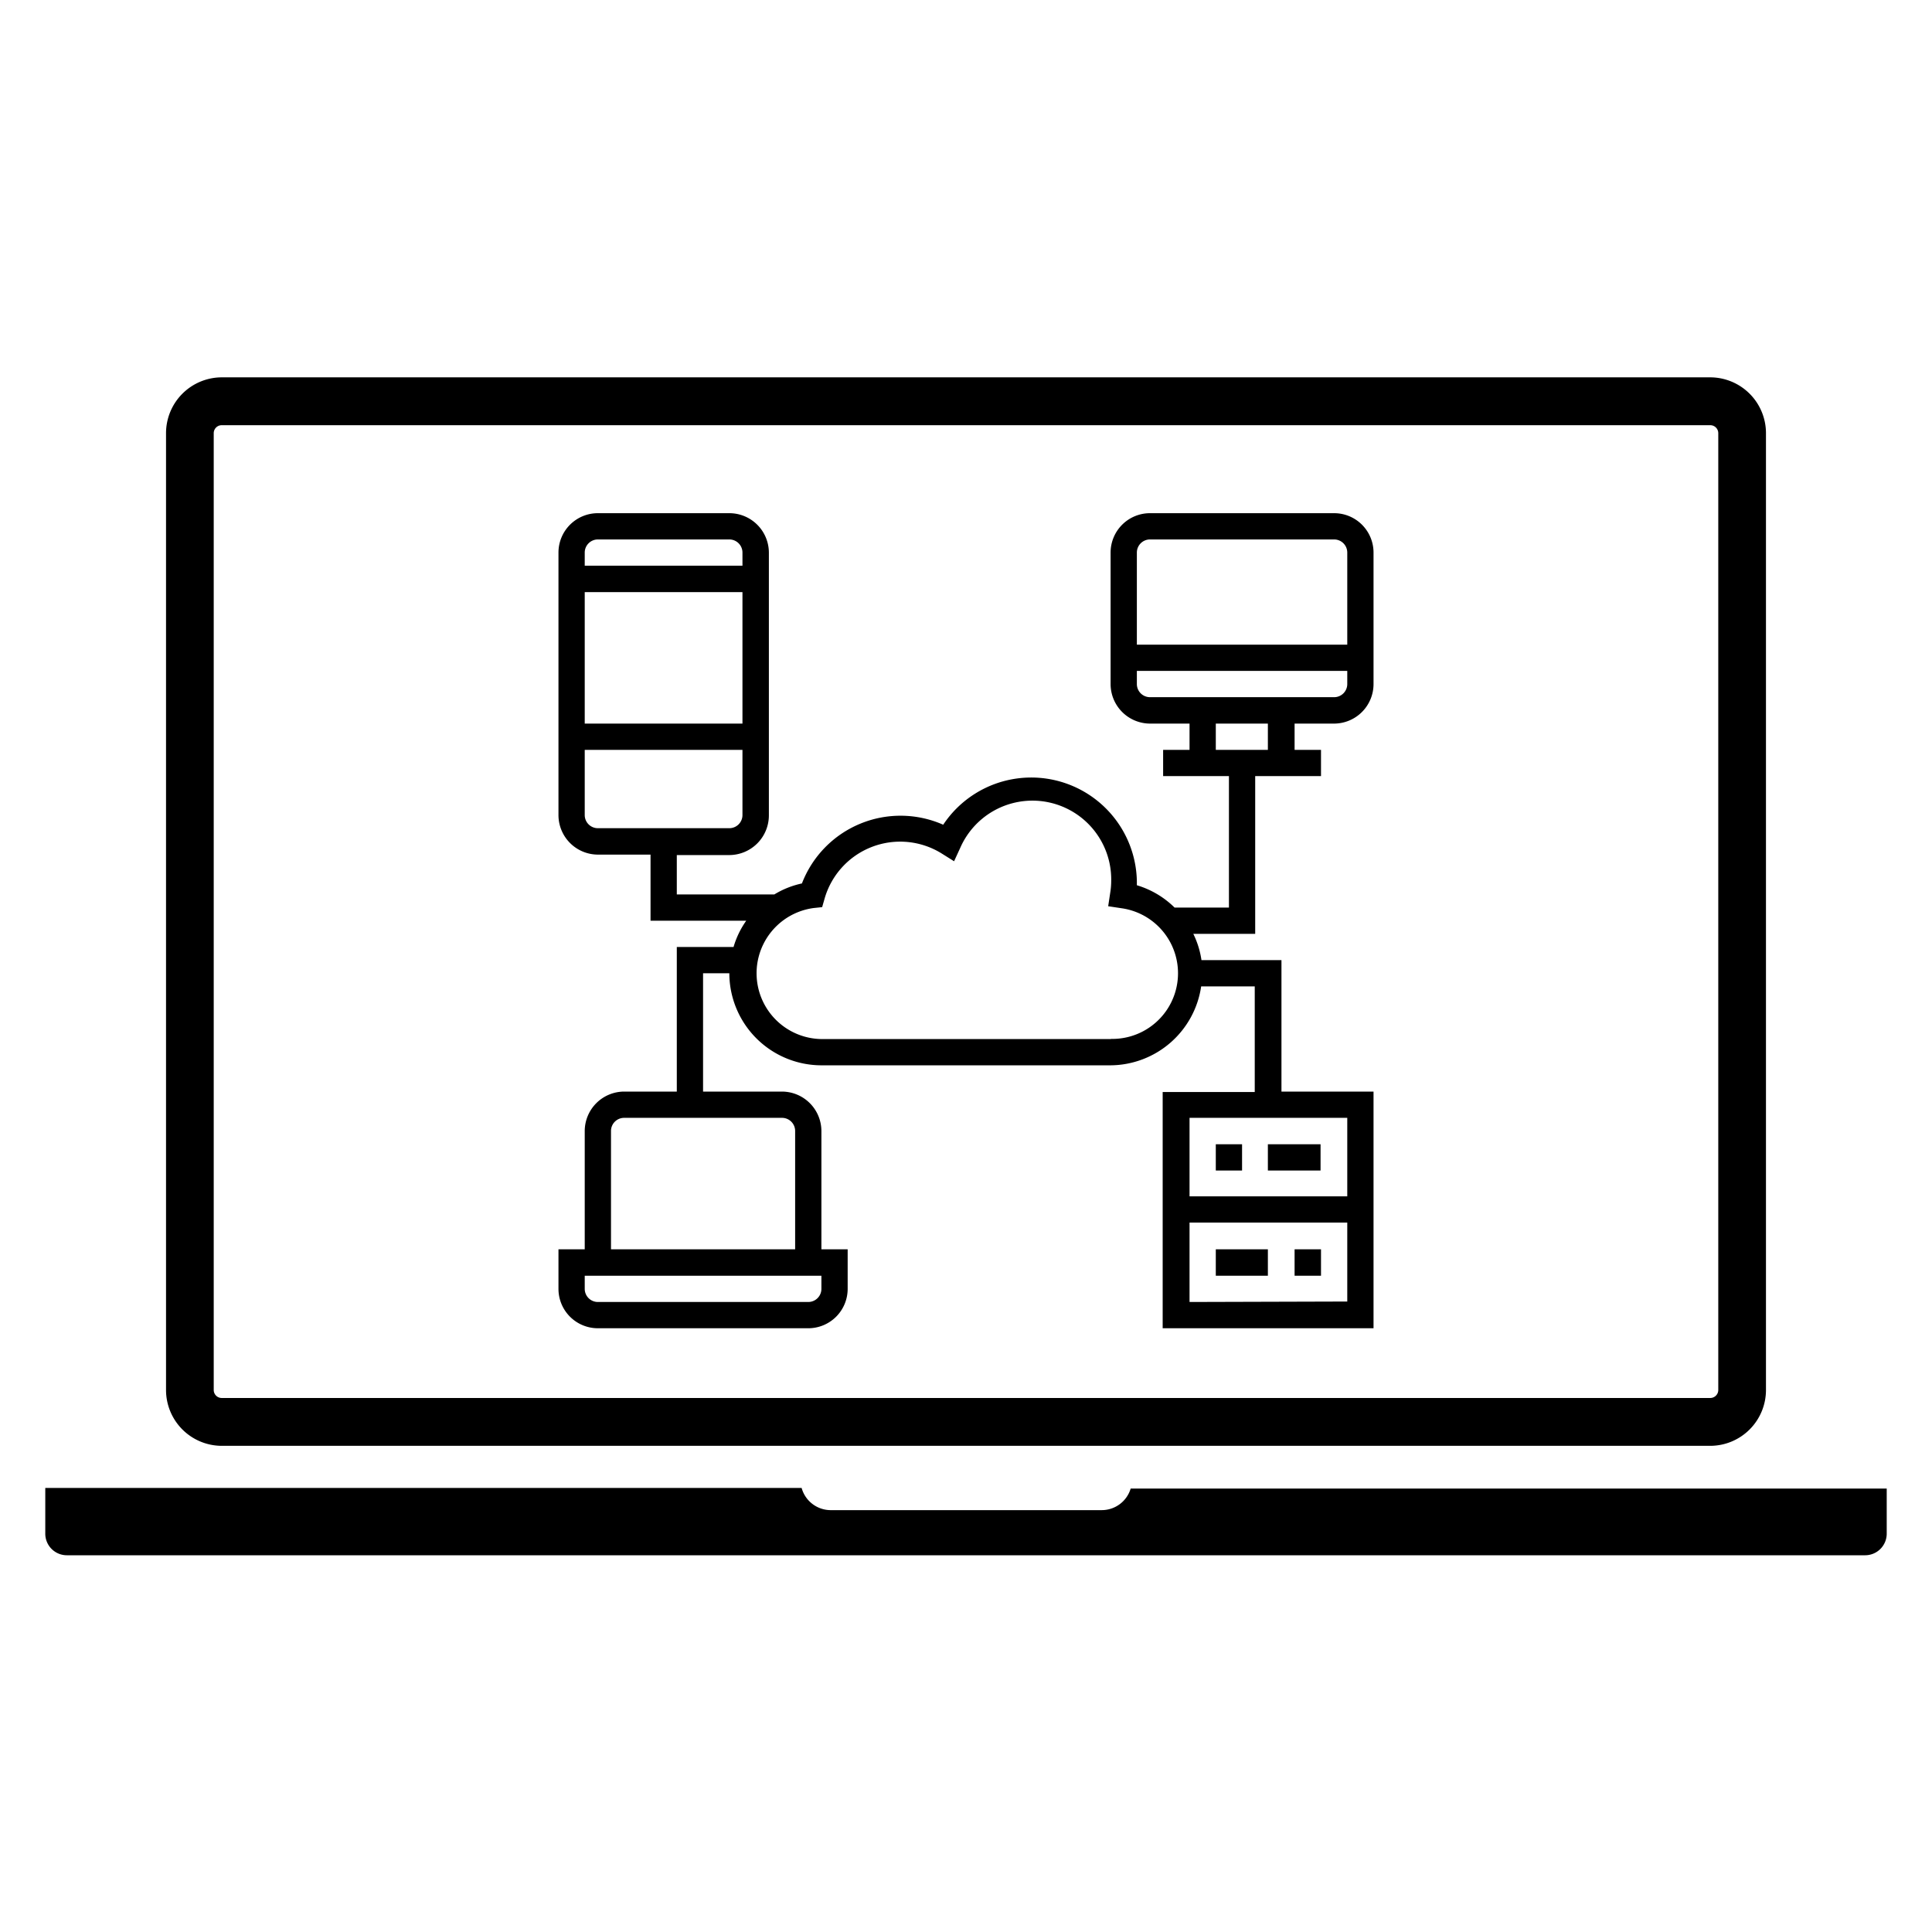 <svg id="Capa_1" data-name="Capa 1" xmlns="http://www.w3.org/2000/svg" viewBox="0 0 128 128"><title>pc_conexion</title><path d="M88.39,47.94A2.62,2.62,0,0,0,91,45.32V36.61A2.61,2.61,0,0,0,88.39,34H76.19a2.61,2.61,0,0,0-2.61,2.61v8.71a2.62,2.62,0,0,0,2.61,2.62h2.62v1.74H77.06v1.74h4.36v8.71h-3.6a6,6,0,0,0-2.5-1.48v-.26a7,7,0,0,0-12.83-3.75,7,7,0,0,0-9.36,3.89,5.85,5.85,0,0,0-1.83.73H44.84V56.65h3.48A2.63,2.63,0,0,0,50.94,54V36.61A2.62,2.62,0,0,0,48.32,34H39.61A2.61,2.61,0,0,0,37,36.61V54a2.62,2.62,0,0,0,2.61,2.62H43.1V61h6.34a5.84,5.84,0,0,0-.84,1.74H44.84v9.58H41.35a2.62,2.62,0,0,0-2.61,2.62v7.83H37v2.62A2.61,2.61,0,0,0,39.61,88H53.55a2.61,2.61,0,0,0,2.61-2.61V82.77H54.42V74.94a2.62,2.62,0,0,0-2.61-2.62H46.58V64.48h1.74a6.11,6.11,0,0,0,6.1,6.1H73.58a6.11,6.11,0,0,0,6-5.23h3.55v7h-6.1V88H91V72.32H84.9V63.61H79.6a5.87,5.87,0,0,0-.54-1.74h4.1V51.42h4.36V49.68H85.77V47.94Zm-39.2,0H38.74V39.23H49.19Zm-9.58-12.2h8.71a.87.87,0,0,1,.87.87v.87H38.74v-.87A.87.87,0,0,1,39.61,35.74ZM38.74,54V49.68H49.19V54a.87.87,0,0,1-.87.87H39.61A.87.87,0,0,1,38.74,54ZM54.42,85.39a.87.87,0,0,1-.87.87H39.61a.87.87,0,0,1-.87-.87v-.87H54.42ZM52.68,74.94v7.83H40.48V74.94a.87.87,0,0,1,.87-.88H51.81A.87.87,0,0,1,52.68,74.94ZM78.81,86.26V81H89.26v5.23Zm10.45-7H78.81V74.06H89.26ZM73.58,68.84H54.42a4.36,4.36,0,0,1-.52-8.68l.57-.06.16-.56a5.21,5.21,0,0,1,7.75-3l.83.52.41-.89a5.22,5.22,0,0,1,10,2.21,4.9,4.9,0,0,1-.07.8l-.13.86.86.13a4.35,4.35,0,0,1-.66,8.66Zm2.61-33.1h12.2a.87.87,0,0,1,.87.87v6.1H75.32v-6.1A.87.87,0,0,1,76.19,35.74Zm-.87,9.58v-.87H89.26v.87a.87.87,0,0,1-.87.87H76.19A.87.87,0,0,1,75.32,45.32ZM84,49.68H80.55V47.94H84Z"/><path d="M80.55,75.81h1.74v1.74H80.55Z"/><path d="M85.77,82.77h1.75v1.75H85.77Z"/><path d="M84,75.81h3.49v1.74H84Z"/><path d="M80.55,82.77H84v1.75H80.55Z"/><path d="M14.69,95.79h98.62a3.7,3.7,0,0,0,3.69-3.7V28.7a3.7,3.7,0,0,0-3.69-3.7H14.69A3.7,3.7,0,0,0,11,28.7V92.09A3.7,3.7,0,0,0,14.69,95.79ZM14.16,28.7a.53.53,0,0,1,.53-.53h98.62a.53.53,0,0,1,.53.53V92.09a.53.53,0,0,1-.53.53H14.69a.53.53,0,0,1-.53-.53ZM125,98.62v3a1.43,1.43,0,0,1-1.42,1.42H4.46A1.43,1.43,0,0,1,3,101.58v-3H53.11A2,2,0,0,0,55,100.05H73a2,2,0,0,0,1.91-1.43Z"/></svg>